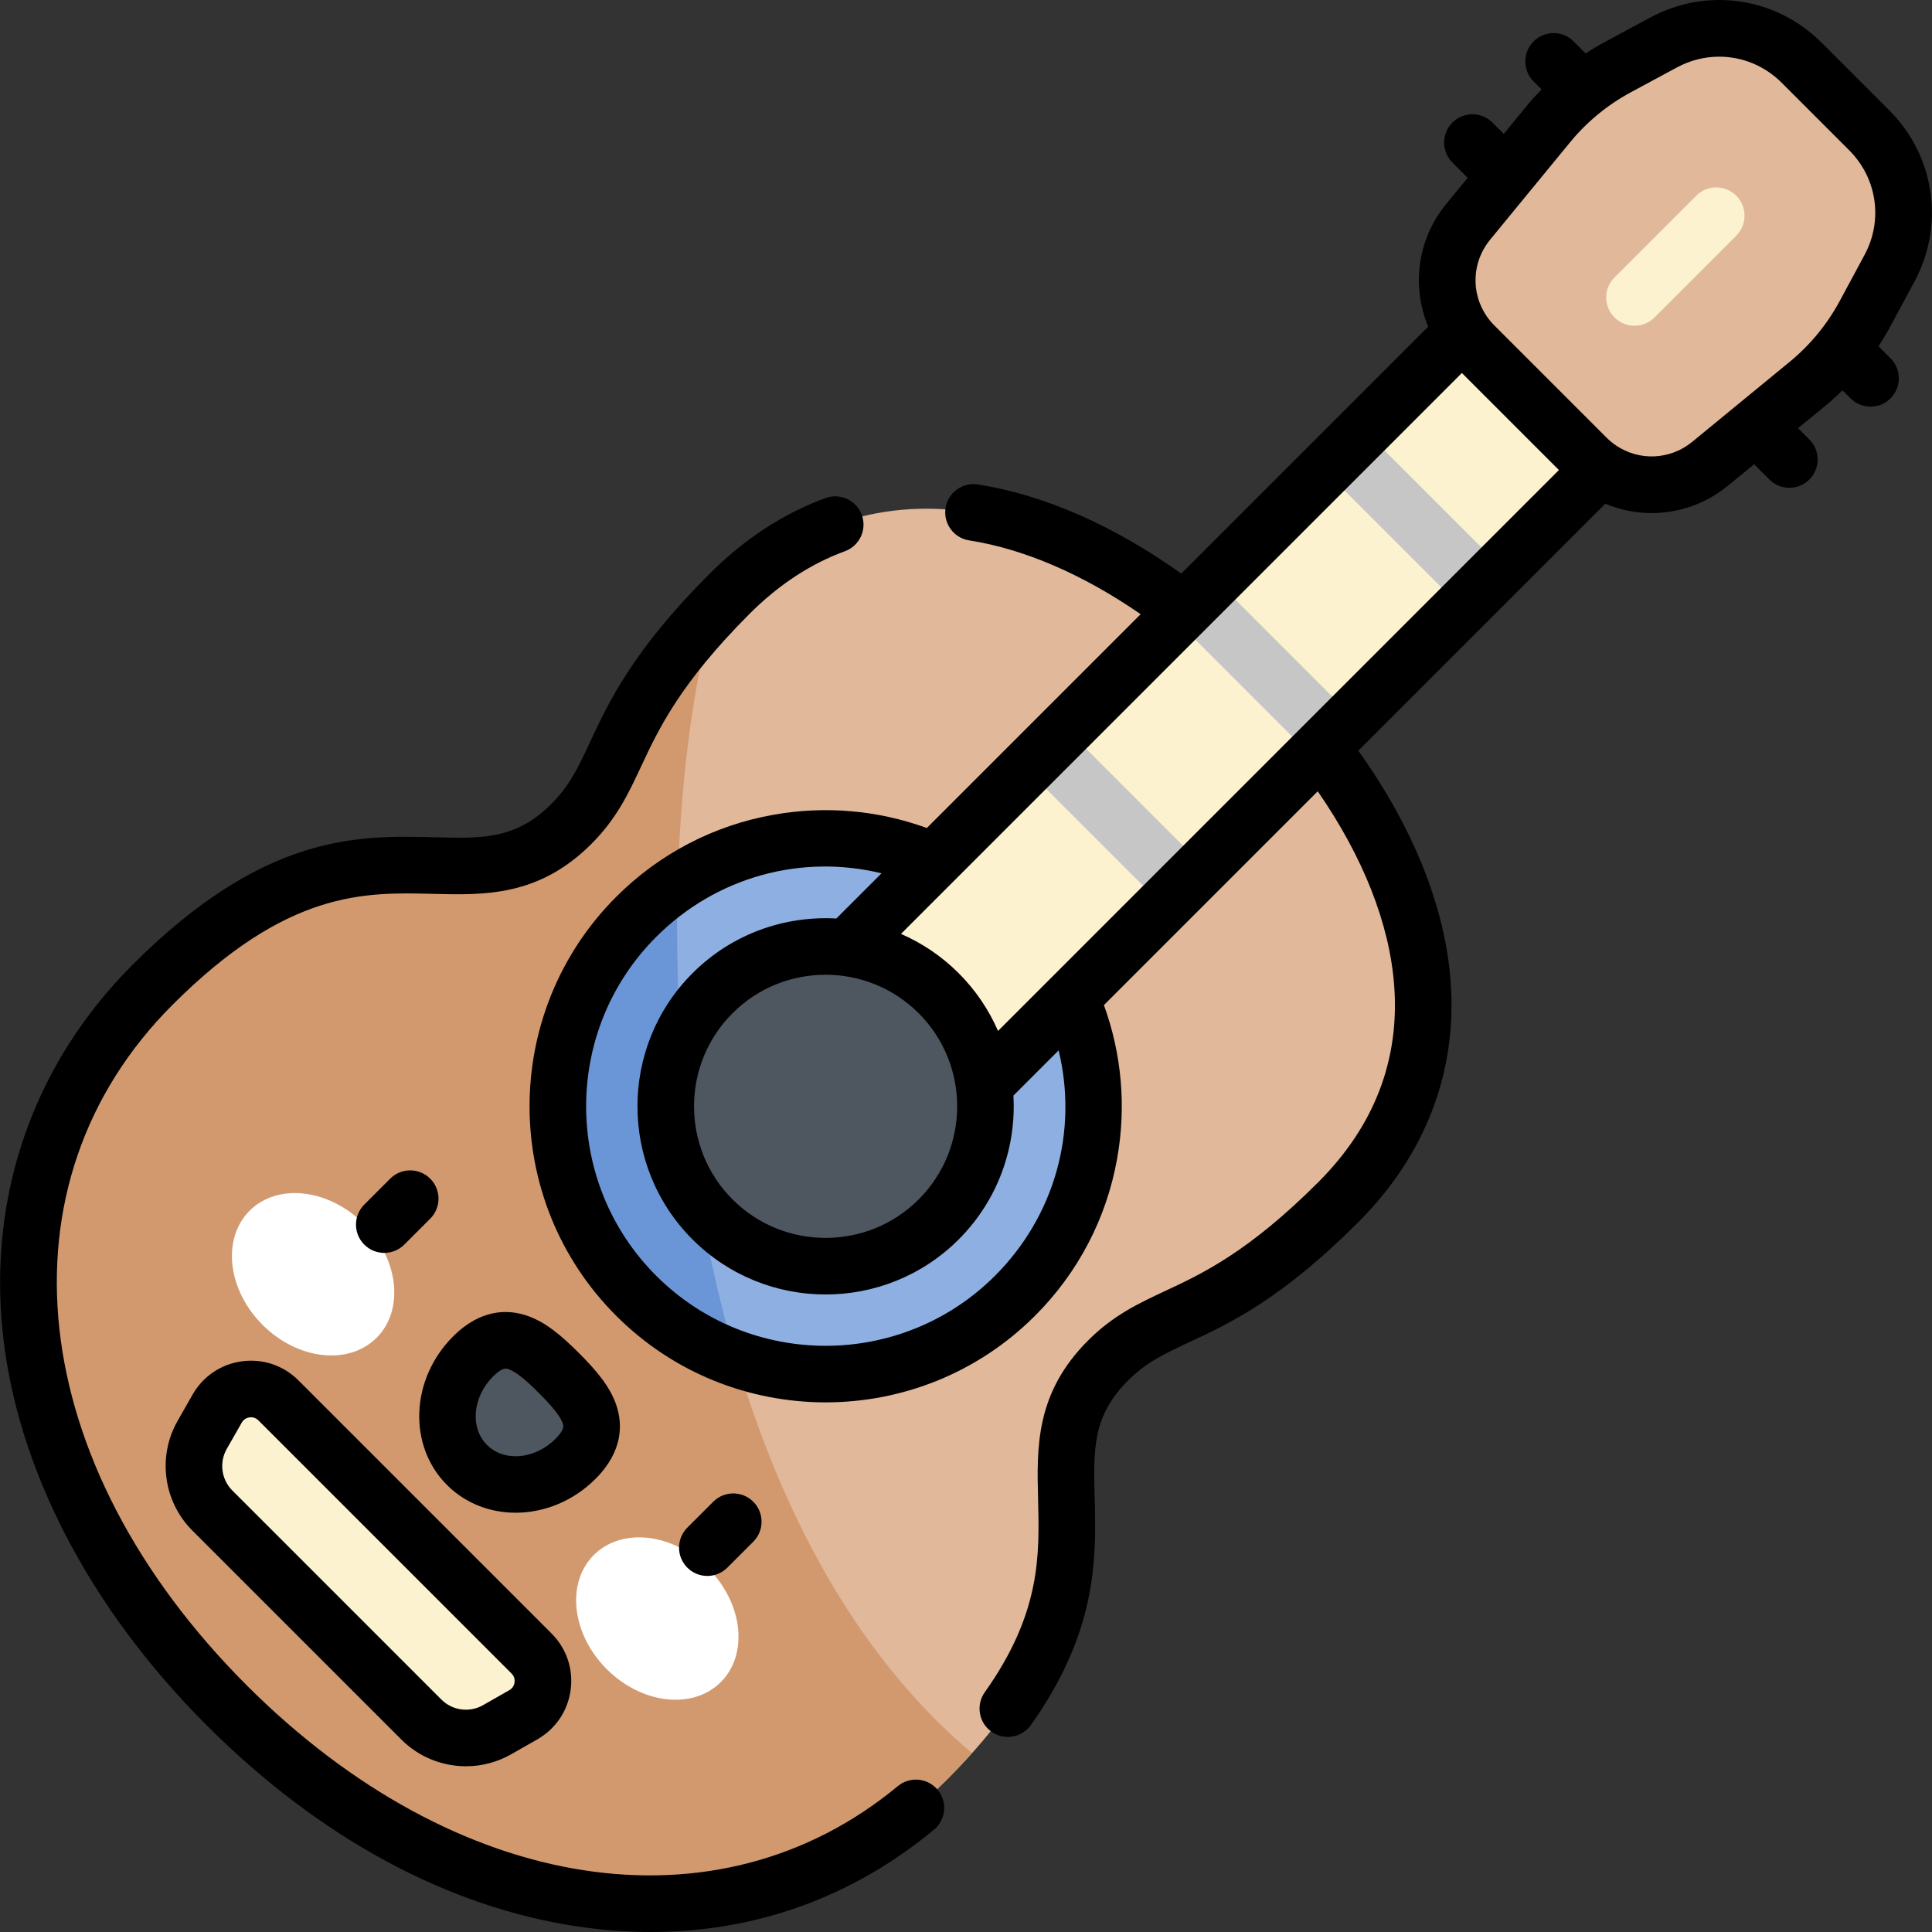 <svg id="Capa_1" enable-background="new 0 0 512.079 512.079" height="512" viewBox="0 0 512.079 512.079" width="512" xmlns="http://www.w3.org/2000/svg"><rect x="0" y="0" width="512.079" height="512.079" fill="#333333" stroke="none"/><path d="m40.429 261.018c-50.31 50.31-42.33 128.99 19.647 190.967s140.657 69.957 190.967 19.647c55.852-55.852 14.496-82.874 42.663-111.041 14.417-14.417 28.569-9.507 61.007-41.945 39.983-39.983 22.954-95.17-21.587-139.711s-99.728-61.57-139.711-21.587c-32.438 32.438-27.528 46.59-41.945 61.007-28.168 28.168-55.189-13.189-111.041 42.663z" fill="#e1b89a"/><path d="m251.043 471.632c2.379-2.379 4.569-4.702 6.608-6.979-82.053-68.924-88.762-227.492-68.637-302.764-27.584 29.245-23.82 42.742-37.544 56.465-28.167 28.167-55.189-13.189-111.041 42.663-50.31 50.31-42.33 128.99 19.647 190.967s140.657 69.958 190.967 19.648z" fill="#d2996f"/><circle cx="218.828" cy="293.233" fill="#8eafe2" r="71.005"/><path d="m179.63 234.016c-3.889 2.58-7.582 5.581-11.01 9.009-27.729 27.729-27.729 72.687 0 100.416 7.732 7.732 16.806 13.303 26.471 16.723-12.251-41.463-16.576-86.463-15.461-126.148z" fill="#6a96d7"/><path d="m298.626 54.128h51.375v267.24h-51.375z" fill="#fcf2d0" transform="matrix(.707 .707 -.707 .707 227.747 -174.334)"/><path d="m495.434 34.525-17.898-17.898c-9.676-9.676-24.553-11.858-36.6-5.368l-12.193 6.568c-7.075 3.811-13.337 8.967-18.435 15.178l-21.158 25.779c-7.968 9.708-7.273 23.878 1.608 32.759l29.76 29.76c8.881 8.881 23.05 9.577 32.759 1.608l25.779-21.159c6.211-5.098 11.367-11.36 15.178-18.435l6.568-12.193c6.49-12.046 4.307-26.923-5.368-36.599z" fill="#e1b89a"/><path d="m433.223 86.339c-1.92 0-3.839-.732-5.303-2.197-2.929-2.929-2.929-7.678 0-10.606l21.67-21.67c2.929-2.929 7.678-2.929 10.606 0 2.929 2.929 2.929 7.678 0 10.606l-21.67 21.67c-1.465 1.464-3.384 2.197-5.303 2.197z" fill="#fcf2d0"/><circle cx="218.828" cy="293.233" fill="#4e5660" r="42.392"/><path d="m56.278 400.362 55.421 55.421c5.309 5.309 13.513 6.411 20.035 2.693l6.976-3.978c5.904-3.366 6.987-11.426 2.181-16.232l-67.096-67.096c-4.805-4.805-12.865-3.722-16.232 2.181l-3.978 6.976c-3.718 6.522-2.616 14.726 2.693 20.035z" fill="#fcf2d0"/><g fill="#c6c6c6"><path d="m287.967 190.907h15v51.375h-15z" transform="matrix(.707 -.707 .707 .707 -66.615 272.366)"/><path d="m327.508 151.366h15v51.374h-15z" transform="matrix(.707 -.707 .707 .707 -27.074 288.744)"/><path d="m367.049 111.825h15v51.375h-15z" transform="matrix(.707 -.707 .707 .707 12.466 305.122)"/></g><ellipse cx="83.034" cy="337.774" fill="#fff" rx="18.96" ry="23.809" transform="matrix(.707 -.707 .707 .707 -214.522 157.644)"/><ellipse cx="174.287" cy="429.027" fill="#fff" rx="18.96" ry="23.809" transform="matrix(.707 -.707 .707 .707 -252.321 248.9)"/><path d="m152.535 386.673c8.389-8.389 3.1-15.254-4.397-22.75-7.496-7.496-14.361-12.785-22.75-4.397-8.388 8.389-9.112 21.266-1.615 28.762 7.496 7.497 20.373 6.774 28.762-1.615z" fill="#4e5660"/><path d="m64.14 360.811c-5.548.746-10.32 3.962-13.092 8.825l-3.978 6.976c-5.377 9.43-3.771 21.377 3.905 29.053l55.421 55.421c4.643 4.643 10.846 7.064 17.112 7.064 4.094 0 8.215-1.035 11.941-3.16l6.976-3.978c4.863-2.772 8.079-7.544 8.825-13.092s-1.096-11-5.055-14.958l-67.097-67.097c-3.959-3.956-9.409-5.799-14.958-5.054zm72.243 85.112c-.069.513-.341 1.463-1.388 2.06l-6.976 3.977c-3.577 2.038-8.107 1.429-11.017-1.481l-55.421-55.421c-2.911-2.911-3.52-7.441-1.481-11.017l3.978-6.976c.598-1.047 1.547-1.319 2.06-1.388.514-.069 1.5-.057 2.353.795l67.097 67.097c.853.853.864 1.842.795 2.354zm101.588 27.489c-47.704 39.541-117.063 28.798-172.591-26.73-58.88-58.881-66.96-133.047-19.647-180.36 30.383-30.383 50.847-29.864 68.903-29.405 13.848.35 28.165.714 42.138-13.258 6.7-6.7 9.829-13.397 13.142-20.489 4.577-9.796 10.273-21.988 28.803-40.518 7.664-7.663 16.154-13.233 25.234-16.554 3.89-1.422 5.89-5.73 4.467-9.62-1.422-3.89-5.73-5.89-9.62-4.467-11.145 4.076-21.47 10.817-30.688 20.035-20.396 20.396-26.711 33.914-31.786 44.775-3.092 6.617-5.325 11.398-10.159 16.231-9.421 9.42-18.068 9.201-31.15 8.869-20.034-.507-44.956-1.141-79.891 33.794-25.97 25.97-38.202 60.481-34.442 97.176 3.703 36.146 22.913 73.221 54.089 104.397 29.844 29.844 63.964 48.301 98.671 53.376 6.461.945 12.835 1.414 19.1 1.414 27.761 0 53.397-9.213 74.999-27.118 3.189-2.644 3.631-7.372.988-10.56-2.644-3.189-7.372-3.631-10.56-.988zm-74.549-100.78c-1.626-4.973-5.166-9.198-9.98-14.012s-9.039-8.354-14.012-9.98c-4.732-1.548-11.927-1.835-19.344 5.584-11.299 11.299-12.023 28.959-1.615 39.369 4.924 4.924 11.471 7.356 18.2 7.356 7.495 0 15.215-3.018 21.168-8.972 7.417-7.418 7.13-14.614 5.583-19.345zm-16.191 8.738c-5.451 5.45-13.595 6.176-18.155 1.615-4.56-4.56-3.836-12.705 1.615-18.155 1.7-1.7 2.708-2.068 3.368-2.068.295 0 .521.074.708.135 2.583.845 6.427 4.689 8.068 6.33 1.641 1.642 5.485 5.485 6.33 8.068.197.603.528 1.614-1.934 4.075zm-40.073-51.484 6.874-6.875c2.929-2.929 2.929-7.678 0-10.607s-7.678-2.929-10.606 0l-6.875 6.875c-2.929 2.929-2.929 7.678 0 10.606 1.464 1.464 3.384 2.197 5.303 2.197 1.92.001 3.839-.731 5.304-2.196zm400.247-255.204c8.123-15.079 5.443-33.348-6.668-45.46l-17.898-17.898c-12.111-12.11-30.379-14.791-45.46-6.668l-12.192 6.568c-1.688.909-3.32 1.897-4.914 2.933l-3.186-3.186c-2.929-2.929-7.678-2.929-10.606 0-2.929 2.929-2.929 7.678 0 10.606l2.124 2.125c-1.422 1.452-2.792 2.961-4.093 4.545l-5.941 7.238-3-2.999c-2.929-2.93-7.678-2.929-10.606 0-2.929 2.929-2.929 7.678 0 10.606l4.043 4.043-5.655 6.89c-7.738 9.429-9.253 21.95-4.803 32.551l-65.457 65.458c-17.863-12.744-36.385-20.888-53.906-23.626-4.089-.636-7.928 2.16-8.568 6.253-.639 4.092 2.16 7.928 6.252 8.568 14.576 2.277 30.157 9.004 45.461 19.565l-56.672 56.673c-12.994-4.731-26.956-5.953-40.697-3.502-15.835 2.822-30.236 10.346-41.646 21.757-30.609 30.609-30.609 80.413 0 111.022 15.304 15.305 35.408 22.957 55.511 22.957s40.207-7.652 55.511-22.957c11.411-11.411 18.934-25.812 21.757-41.646 2.449-13.741 1.229-27.703-3.502-40.696l56.672-56.672c12.073 17.477 19.052 35.156 20.267 51.533 1.465 19.74-5.306 37.263-20.123 52.082-18.53 18.53-30.722 24.226-40.518 28.803-7.091 3.313-13.789 6.442-20.489 13.142-13.973 13.973-13.609 28.291-13.258 42.138.376 14.81.765 30.124-14.131 51.105-2.397 3.378-1.603 8.06 1.774 10.457 1.318.935 2.833 1.385 4.336 1.385 2.347 0 4.66-1.099 6.122-3.159 17.787-25.053 17.292-44.524 16.895-60.17-.332-13.085-.551-21.729 8.87-31.15 4.833-4.834 9.614-7.067 16.231-10.159 10.862-5.075 24.379-11.39 44.775-31.786 17.79-17.79 26.253-39.851 24.476-63.798-1.466-19.754-9.908-40.792-24.465-61.183l65.456-65.456c3.921 1.645 8.102 2.48 12.295 2.48 7.145 0 14.316-2.408 20.258-7.284l6.89-5.655 4.043 4.044c1.464 1.465 3.384 2.197 5.303 2.197s3.839-.732 5.303-2.197c2.929-2.929 2.929-7.677 0-10.606l-2.999-2.999 7.238-5.941c1.584-1.3 3.094-2.671 4.546-4.093l2.124 2.124c1.464 1.464 3.384 2.197 5.303 2.197s3.839-.732 5.303-2.197c2.929-2.929 2.929-7.678 0-10.606l-3.186-3.186c1.036-1.595 2.023-3.227 2.933-4.914zm-243.672 263.456c-24.761 24.76-65.049 24.759-89.809 0-24.76-24.76-24.76-65.049 0-89.809 15.938-15.939 38.445-22.036 59.731-16.856l-11.98 11.98c-13.707-.776-27.676 4.051-38.126 14.501-19.453 19.453-19.453 51.105 0 70.559 9.727 9.727 22.503 14.59 35.279 14.59s25.553-4.863 35.279-14.59c10.449-10.449 15.277-24.418 14.501-38.125l11.981-11.981c5.181 21.285-.918 43.792-16.856 59.731zm-20.232-69.578c13.604 13.604 13.604 35.741 0 49.346-13.605 13.604-35.741 13.604-49.346 0-13.604-13.605-13.604-35.741 0-49.346 6.803-6.803 15.737-10.203 24.673-10.203 8.934 0 17.872 3.402 24.673 10.203zm21.029 4.692c-2.421-5.555-5.886-10.761-10.423-15.298s-9.743-8.002-15.298-10.423l80.37-80.37.008-.008 68.288-68.288 25.721 25.721zm229.669-205.684-6.568 12.193c-3.364 6.246-7.851 11.694-13.333 16.194l-13.605 11.167c-.003.002-.005.004-.008.007l-12.165 9.985c-5.904 4.845-14.097 5.09-20.196.953-.032-.022-.063-.047-.095-.068-.846-.583-1.654-1.247-2.406-1.999l-29.76-29.76c-.751-.752-1.415-1.558-1.997-2.403-.023-.035-.049-.068-.073-.103-4.135-6.098-3.889-14.289.956-20.192l9.985-12.165c.002-.003.005-.006.007-.008l11.167-13.605c4.5-5.483 9.949-9.969 16.195-13.333l12.192-6.568c3.547-1.911 7.381-2.841 11.18-2.841 6.056 0 12.018 2.368 16.56 6.91l17.898 17.898c7.388 7.389 9.023 18.537 4.066 27.738zm-301.417 347.942 6.875-6.875c2.929-2.929 2.929-7.678 0-10.606-2.929-2.929-7.678-2.929-10.606 0l-6.875 6.874c-2.929 2.929-2.929 7.678 0 10.606 1.464 1.464 3.384 2.197 5.303 2.197 1.919.001 3.838-.731 5.303-2.196z"/></svg>